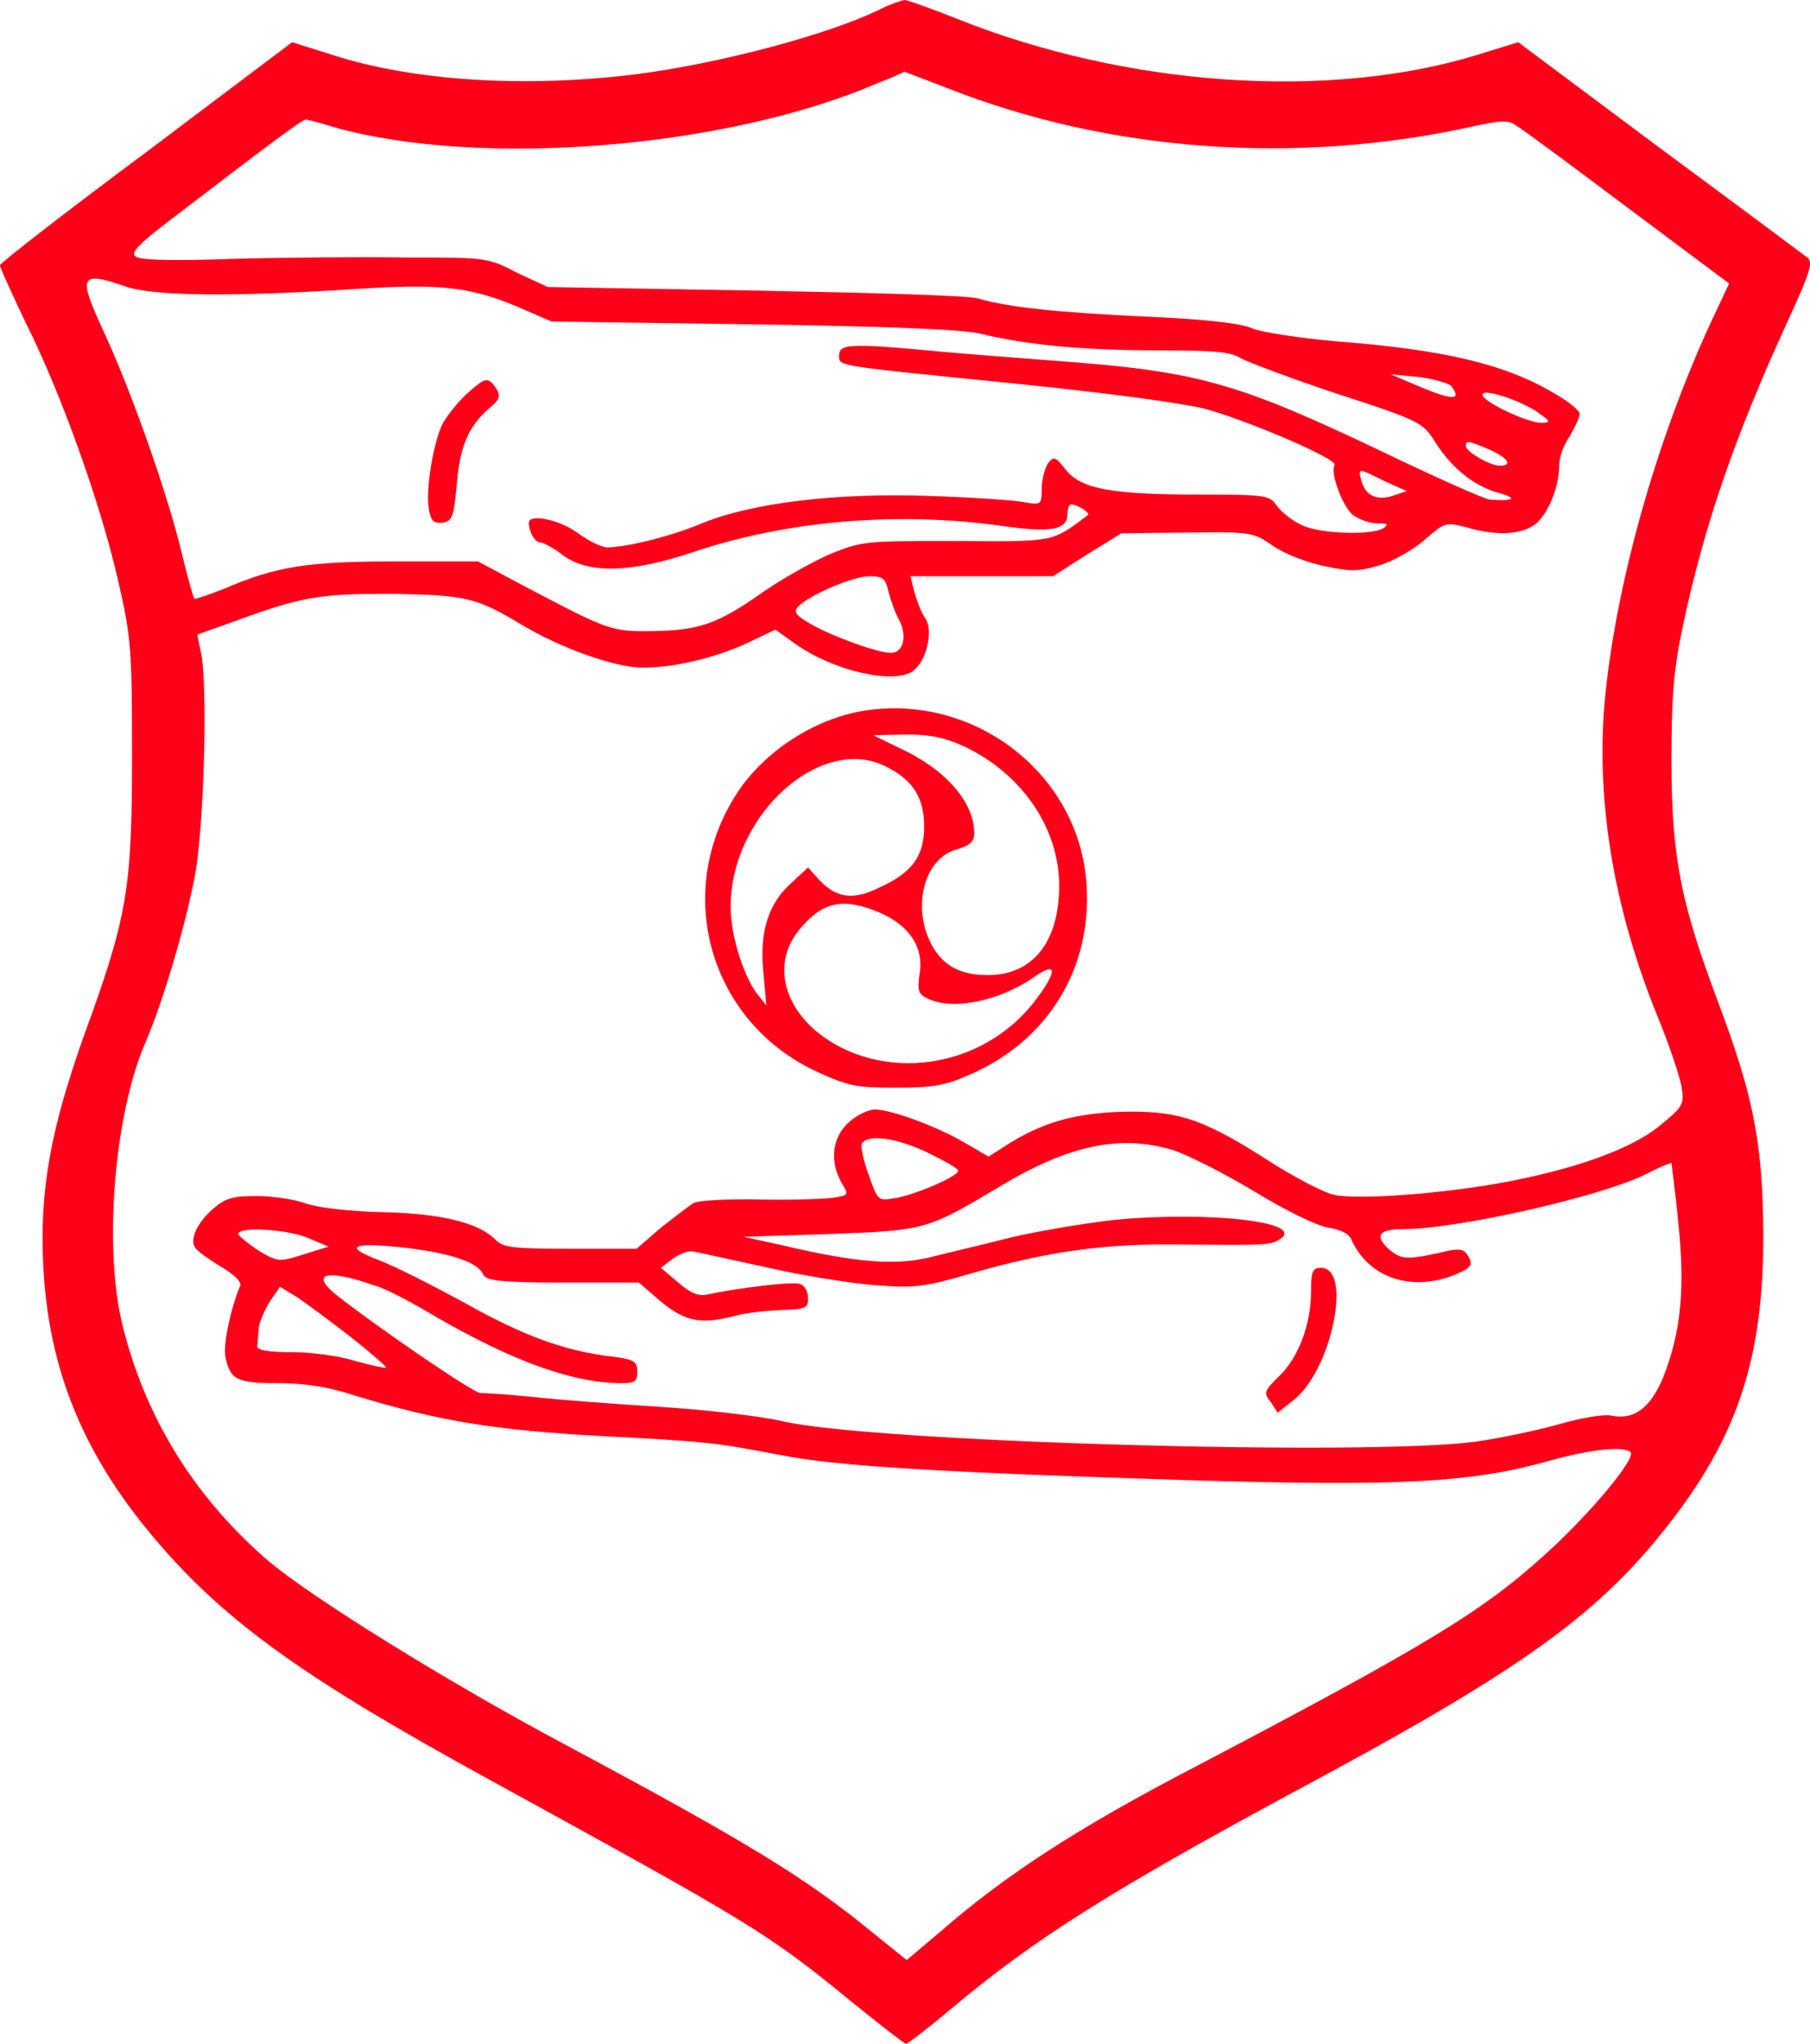 <svg width="1119" height="1263" viewBox="0 0 1119 1263" fill="none" xmlns="http://www.w3.org/2000/svg">
<path d="M545.993 4.782C514.565 20.869 444.205 39.564 391.67 46.085C323.655 54.346 255.172 49.998 205.451 33.912L180.59 26.086L90.53 93.91C40.809 130.865 0 162.603 0 163.907C0 165.646 7.505 181.733 15.948 199.558C37.994 243.47 61.917 310.859 72.705 357.379C81.148 393.899 81.617 400.856 81.617 467.375C81.617 549.546 78.803 566.502 51.597 640.847C31.427 697.802 24.391 735.192 26.737 782.147C30.02 847.362 52.066 900.839 98.973 954.75C140.72 1003.01 189.503 1037.79 299.733 1098.22C465.313 1189.09 473.757 1193.87 526.292 1236.91C544.117 1251.26 559.127 1263 560.065 1263C561.472 1263 574.137 1253 588.209 1241.26C639.337 1198.22 687.182 1168.22 800.696 1106.92C937.194 1033.88 985.508 999.966 1029.13 945.185C1074.16 888.665 1090.58 839.536 1090.11 761.278C1089.64 705.193 1084.01 677.368 1061.97 618.674C1039.45 558.676 1033.35 529.982 1033.35 470.419C1033.35 429.985 1034.76 413.464 1040.39 386.943C1053.52 324.771 1072.75 269.121 1105.12 198.689C1119.19 168.255 1121.07 161.734 1117.32 159.125C1114.97 157.386 1073.69 126.517 1025.38 90.866L938.601 26.086L913.271 33.912C821.335 62.172 696.563 53.476 591.961 11.739C575.544 5.217 561.003 0 559.127 0C557.25 0.435 551.622 2.174 545.993 4.782ZM585.394 54.346C685.305 93.91 801.634 102.17 909.988 78.258C928.282 74.345 932.503 73.91 937.663 77.823C940.946 79.562 971.905 102.605 1006.15 128.257L1069 175.211L1061.03 192.167C1026.32 264.773 1000.05 355.64 992.544 428.681C985.977 492.157 997.234 560.415 1024.44 627.37C1031.48 644.326 1038.04 663.89 1039.45 670.847C1041.33 682.15 1040.86 683.455 1027.72 694.324C1011.31 708.671 978.003 721.279 933.441 729.975C893.102 737.801 838.221 741.714 824.149 738.235C818.52 736.931 801.634 728.236 787.093 719.106C745.346 692.15 730.336 686.933 698.439 686.933C667.481 687.368 646.842 692.585 624.796 706.063L611.193 714.758L596.183 706.063C579.296 696.063 550.683 685.629 540.833 685.629C537.081 685.629 529.575 689.107 524.885 693.454C514.565 702.585 512.689 717.367 520.194 730.844C524.885 738.235 524.416 738.67 516.442 739.974C511.751 740.844 491.112 741.714 470.942 741.279C450.772 740.844 432.01 741.714 428.726 743.453C425.912 745.192 417 752.148 408.557 758.67L393.546 771.713H352.738C316.15 771.713 310.991 770.843 306.3 766.061C295.981 755.626 272.996 749.974 237.347 749.105C217.178 748.67 197.946 746.496 189.503 743.887C181.528 740.844 167.457 739.105 158.544 739.105C144.003 739.105 139.313 740.409 131.808 746.931C126.179 751.713 121.019 758.67 120.081 763.452C118.205 770.408 120.081 772.147 134.153 781.277C145.41 787.799 150.101 792.581 148.225 795.19C142.596 808.668 137.905 830.841 139.313 838.232C142.127 852.579 146.349 854.753 171.678 854.753C188.564 854.753 202.637 856.927 219.992 862.579C272.527 878.665 308.176 883.883 370.562 887.361C437.169 890.839 440.922 891.274 482.2 899.099C516.442 906.056 582.58 909.969 736.434 914.751C866.365 918.664 909.988 916.055 956.895 903.012C982.693 895.621 1003.8 893.448 1008.02 897.36C1011.78 900.839 984.1 934.316 956.895 959.097C917.024 995.618 883.251 1016.05 738.31 1092.14C665.605 1129.96 621.043 1159.09 581.173 1193.87L560.534 1211.26L538.957 1193.87C497.679 1159.96 459.216 1136.92 350.392 1078.66C276.749 1039.53 190.91 986.053 165.58 964.315C119.143 924.316 88.653 873.883 75.051 816.059C64.262 768.234 70.829 687.802 90.061 643.891C100.849 618.674 114.452 573.024 120.55 540.851C126.179 510.417 128.524 423.899 124.302 403.464L121.957 392.16L146.349 383.465C186.688 368.683 197.477 366.944 242.038 366.944C288.006 367.813 294.104 369.118 321.779 385.639C346.171 400.421 380.412 412.594 397.299 412.594C417 412.594 441.86 406.508 461.092 397.812L479.385 389.117L491.581 397.812C515.503 414.768 552.56 423.029 564.286 414.768C572.73 409.116 577.42 389.117 571.791 381.726C569.446 378.248 566.632 370.857 565.225 365.64L562.879 356.075H651.064L672.172 342.597L693.28 329.554L733.619 329.119C773.959 328.684 774.428 328.684 787.093 337.38C794.598 342.597 808.67 347.814 819.458 349.988C835.876 353.466 840.566 353.031 853.7 349.118C862.612 346.075 874.808 339.119 881.375 333.032C893.102 323.032 893.571 322.598 905.766 325.641C926.405 331.728 942.354 330.423 950.797 322.598C958.302 314.772 963.931 299.99 963.931 287.381C963.931 282.599 966.745 274.773 970.498 269.556C973.781 263.904 976.595 257.817 976.595 255.643C976.595 253.904 970.029 248.252 961.585 243.47C931.096 225.21 893.571 216.08 825.087 210.862C801.634 208.688 779.588 205.21 774.428 203.036C767.861 199.993 747.691 197.384 708.29 195.645C652.94 193.037 623.858 189.993 604.157 184.342C598.528 182.602 536.611 180.863 466.251 179.559L338.666 177.385L319.903 168.69C301.609 159.125 300.671 159.125 250.95 159.125C222.806 158.69 174.493 159.125 143.534 159.995C105.071 161.299 85.839 160.864 83.494 158.255C80.679 156.082 86.777 149.995 105.071 136.082C164.173 90.866 186.688 73.91 189.034 73.91C190.441 73.91 198.415 76.084 206.858 78.693C296.919 103.91 449.365 91.736 542.709 51.303C552.091 47.824 559.127 44.346 559.127 44.346C559.127 44.346 570.853 48.694 585.394 54.346ZM77.396 176.95C93.813 183.037 144.472 183.472 218.116 178.689C271.589 175.211 289.883 176.95 319.903 189.559L341.011 198.689L464.375 200.428C551.622 201.732 592.899 203.471 605.564 206.08C635.584 213.471 671.703 216.514 716.264 216.514C750.506 216.514 760.825 217.384 766.923 221.297C771.614 223.905 798.35 233.905 826.963 243.47C875.746 259.122 879.499 261.295 886.066 271.295C896.385 288.251 909.988 299.555 925.467 304.337C939.07 307.816 936.256 309.989 920.776 308.685C917.493 308.25 887.004 294.772 853.7 278.686C767.861 237.818 741.593 229.992 664.667 223.905C630.894 221.297 590.085 218.253 573.199 216.514C525.823 212.167 518.787 212.601 518.787 219.558C518.787 226.514 514.565 225.644 630.894 237.383C686.244 243.035 730.805 249.122 744.877 252.6C773.021 260.426 827.432 283.903 825.087 287.381C822.273 292.164 829.778 312.598 836.345 318.25C840.097 320.858 846.664 323.467 851.824 323.467C857.922 323.467 858.86 323.902 855.107 326.511C847.602 330.858 817.113 329.989 805.386 324.771C799.288 322.163 792.252 316.511 789.438 312.598C784.747 306.076 783.34 305.642 741.593 305.642C687.182 305.642 668.419 302.164 659.038 290.425C652.471 282.164 651.533 281.729 647.78 286.512C645.904 289.555 644.028 296.512 644.028 302.164C644.028 311.728 643.559 312.163 633.708 310.424C627.61 309.12 601.343 307.381 575.544 306.511C516.442 304.337 465.313 310.859 434.824 323.032C415.592 331.293 387.448 338.249 375.253 338.249C371.969 338.249 363.995 334.336 357.428 329.554C345.702 320.858 326.939 317.38 326.939 323.032C326.939 328.684 330.692 335.206 333.975 335.206C335.851 335.206 342.418 338.684 348.516 343.466C364.464 354.77 390.263 353.901 428.257 341.293C485.952 321.728 554.436 316.076 617.76 324.771C650.594 329.554 659.976 327.38 659.976 317.38C659.976 314.337 660.914 311.728 662.321 311.728C666.074 311.728 674.048 316.946 672.641 318.25C650.125 335.206 652.471 334.771 591.023 334.336C533.797 334.336 533.328 334.336 512.689 342.597C500.963 347.814 482.669 358.249 471.411 366.074C443.736 385.639 432.01 389.552 403.866 389.987C377.598 390.421 376.191 389.552 323.186 361.727L295.511 346.945H244.852C189.972 346.945 170.74 349.988 138.374 363.901C128.524 367.813 120.55 370.422 120.081 369.987C119.612 369.552 115.39 354.77 111.169 336.945C101.787 299.99 80.21 239.122 62.855 202.167C48.314 170.429 49.721 167.386 77.396 176.95ZM897.323 238.687C904.359 248.252 897.323 247.383 872.932 236.948L859.798 231.296L877.623 233.035C887.004 234.34 895.916 236.948 897.323 238.687ZM951.266 255.209C958.771 260.426 958.771 261.295 952.673 261.295C944.699 261.295 918.431 249.122 916.555 244.339C915.148 239.122 940.477 247.383 951.266 255.209ZM920.776 277.817C932.503 283.034 935.318 287.816 927.343 287.816C921.246 287.816 906.235 279.121 906.235 275.643C906.235 272.165 907.643 272.165 920.776 277.817ZM856.045 297.381L869.648 303.468L860.736 306.511C850.886 309.555 843.85 306.076 841.504 296.512C839.628 289.12 839.628 289.12 856.045 297.381ZM549.276 365.64C550.683 370.857 553.498 379.117 555.843 383.03C561.003 393.03 558.658 403.464 550.683 403.464C542.709 403.464 513.627 393.03 500.493 385.204C491.581 379.987 490.643 378.248 493.457 374.77C500.493 367.813 526.292 356.51 537.081 356.075C545.993 356.075 547.4 357.379 549.276 365.64ZM573.199 712.149C583.987 717.367 592.43 722.149 592.43 723.453C592.43 726.932 566.163 738.235 553.498 740.409C542.709 742.148 542.709 742.148 537.081 726.062C533.797 717.367 531.921 708.236 532.859 706.497C537.081 700.845 553.967 703.019 573.199 712.149ZM725.645 710.845C734.557 713.888 757.073 725.192 775.835 736.496C795.067 748.235 814.768 757.8 821.335 758.67C829.309 759.974 834.468 762.582 835.876 766.93C846.664 789.538 871.994 798.233 898.261 788.234C909.988 783.451 911.395 781.712 906.705 774.756C904.359 771.713 901.076 771.278 889.349 774.321C869.179 778.669 865.896 778.234 858.391 771.713C849.478 763.452 852.762 759.539 867.772 759.539C901.076 759.539 991.605 739.105 1018.34 725.192C1025.85 721.279 1032.41 718.671 1033.35 718.671C1033.35 719.541 1035.7 735.627 1037.57 755.626C1041.8 796.06 1039.45 822.58 1028.19 851.275C1020.22 870.405 1009.9 877.796 995.827 874.753C992.074 873.883 978.003 876.057 964.4 879.97C950.797 883.883 927.813 888.665 912.802 890.839C847.602 899.969 538.957 891.274 483.607 878.231C470.473 875.187 437.169 871.274 409.964 869.535C382.758 867.796 347.109 865.188 331.161 863.448C314.743 861.709 299.264 860.84 296.919 860.84C292.697 860.84 233.595 820.407 208.734 800.842C190.91 786.929 201.698 783.886 231.25 794.32C238.286 796.06 255.172 805.19 269.713 813.885C318.027 841.71 354.614 854.753 384.634 854.753C392.608 854.753 394.015 853.449 394.015 847.797C394.015 841.275 392.139 839.971 377.598 838.232C348.985 834.754 323.655 825.624 286.599 804.755C267.368 794.32 243.445 782.147 234.064 778.669C211.08 769.973 218.116 767.365 252.357 771.278C280.032 774.756 295.981 780.408 298.795 787.799C300.671 791.277 308.645 792.581 348.047 792.581H394.953L408.557 804.32C424.036 816.928 433.417 818.667 454.994 813.015C461.092 811.276 473.757 809.972 483.138 809.537C498.617 809.103 499.555 808.233 499.555 802.146C499.555 798.233 497.679 794.32 494.395 793.451C490.174 791.712 455.463 796.06 437.17 799.973C432.01 801.277 426.85 799.103 419.345 792.581L408.557 783.451L416.062 777.799C420.283 774.756 425.912 772.582 428.726 773.452C432.01 773.886 452.649 778.669 475.164 783.451C498.148 788.668 528.637 793.451 542.709 794.32C565.694 796.06 572.261 795.19 600.404 786.929C648.718 773.017 684.367 768.234 731.743 769.104C780.995 769.539 785.216 769.539 790.845 766.061C809.139 755.191 747.222 748.235 688.589 753.887C669.826 756.061 641.213 760.843 624.796 764.756C607.91 769.104 585.394 774.321 575.075 776.93C553.967 782.147 529.575 780.408 483.607 769.539L459.685 764.321L512.689 762.582C572.261 760.409 573.199 759.974 617.76 733.453C660.914 707.367 692.81 700.845 725.645 710.845ZM190.91 765.191L203.106 770.408L187.626 775.191C172.616 779.973 171.678 779.973 159.482 772.582C152.915 768.234 147.287 763.452 147.287 762.582C147.287 757.8 177.776 759.539 190.91 765.191ZM217.178 826.493C229.842 836.493 239.224 844.754 238.755 845.188C238.286 845.623 229.842 843.884 220.461 841.275C211.08 838.232 193.724 835.623 181.059 835.623C165.58 835.623 158.544 834.319 159.013 831.711C159.482 829.971 159.482 825.189 159.951 821.276C159.951 817.798 163.235 810.407 166.518 804.755L173.085 795.19L183.874 801.712C189.503 805.624 204.982 816.928 217.178 826.493Z" fill="#FF0019"/>
<path d="M534.735 439.115C503.777 443.898 472.35 464.332 455.463 490.418C415.592 552.155 439.046 632.152 505.653 662.586C524.885 671.281 529.576 672.151 553.967 672.151C576.482 672.151 584.456 670.846 598.997 664.325C647.78 643.456 675.455 598.24 671.703 546.068C667.012 478.244 602.75 428.681 534.735 439.115ZM596.183 461.288C631.832 478.244 654.816 511.721 654.816 547.372C654.816 582.154 638.399 602.588 610.724 602.588C593.838 602.588 583.049 596.936 576.013 583.893C563.817 561.285 570.853 531.286 590.554 525.199C599.466 522.591 602.281 520.417 602.281 514.765C602.281 495.635 584.456 475.201 555.843 462.158L539.895 454.332L560.065 453.897C575.075 453.897 583.518 455.636 596.183 461.288ZM549.745 474.766C565.225 483.027 571.322 493.896 571.322 510.852C571.322 528.677 564.286 539.112 544.117 548.242C527.699 556.503 517.38 555.198 506.591 543.894L499.555 536.068L490.174 544.764C475.164 557.807 469.535 575.198 471.88 599.979L473.757 621.283L467.19 613.022C458.747 600.414 451.711 577.371 451.711 560.415C451.711 502.591 509.406 451.724 549.745 474.766ZM543.648 563.894C561.941 571.719 571.322 585.197 568.508 601.718C567.101 611.718 567.57 614.327 573.199 616.935C588.678 624.761 618.229 618.674 639.806 603.457C652.94 594.327 653.878 599.544 641.682 616.066C615.415 652.586 567.101 666.499 526.761 650.412C487.36 634.326 472.819 597.806 495.803 572.589C509.406 556.937 522.07 554.763 543.648 563.894Z" fill="#FF0019"/>
<path d="M288.476 243.47C282.847 248.687 276.749 256.513 273.935 261.295C268.306 271.73 263.146 301.294 265.022 313.902C266.43 322.163 267.837 323.467 273.466 323.032C279.563 322.163 280.501 319.554 282.378 299.555C284.254 276.077 289.414 263.904 302.079 252.6C309.115 246.948 309.584 244.774 306.769 239.992C301.609 232.601 300.202 233.035 288.476 243.47Z" fill="#FF0019"/>
<path d="M810.546 797.799C810.546 818.667 802.572 839.102 790.845 850.406C781.464 859.536 780.995 860.84 785.685 866.492L789.907 873.014L799.758 865.188C823.211 846.927 836.345 783.451 816.644 783.451C811.484 783.451 810.546 785.625 810.546 797.799Z" fill="#FF0019"/>
</svg>
